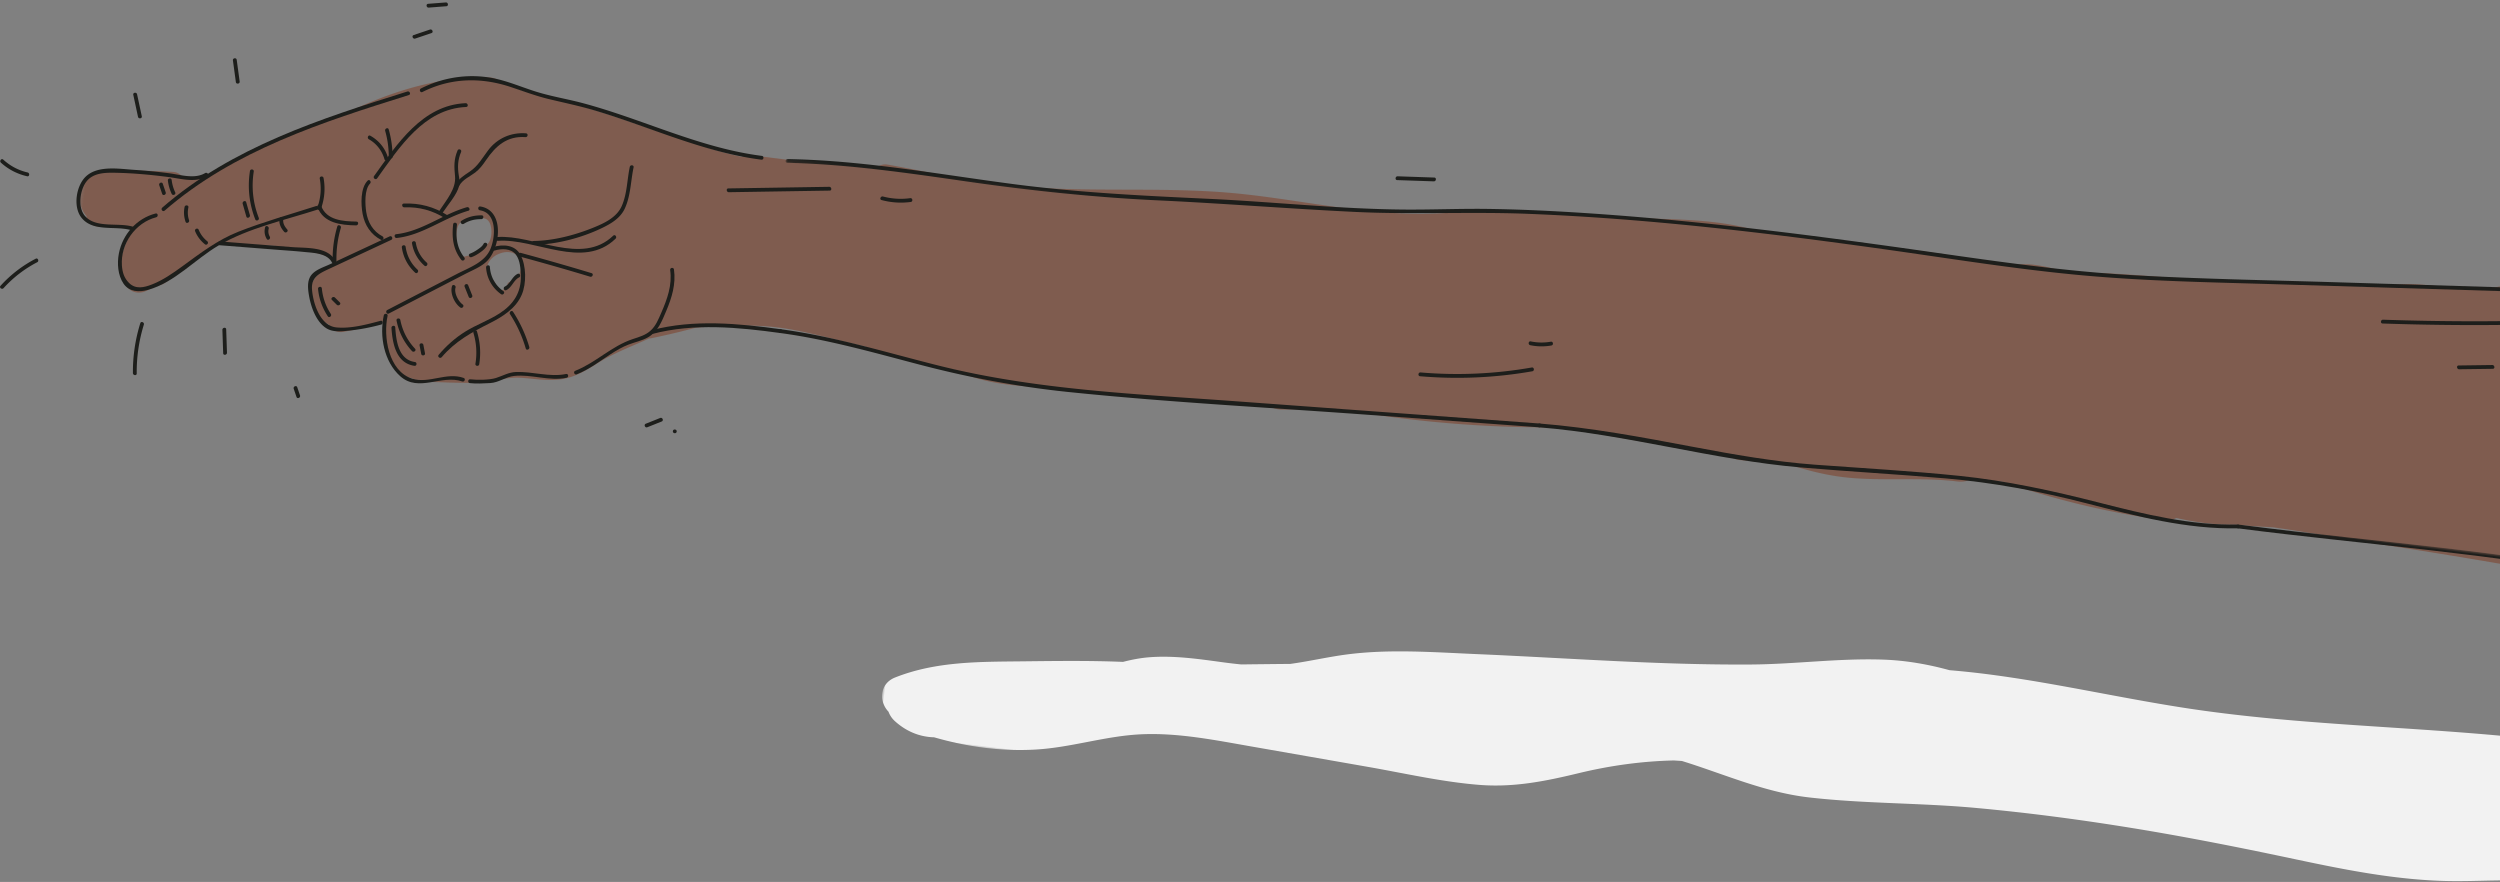<svg xmlns="http://www.w3.org/2000/svg" xmlns:xlink="http://www.w3.org/1999/xlink" width="652" height="230" viewBox="0 0 652 230">
    <rect x="0" y="0" width="652" height="230" fill="#808080" stroke="none"/>
    <defs>
        <path id="a" d="M59.626 452.785H.84V.849h58.787v451.936z"/>
        <path id="c" d="M95.94 675.785H.836V.335h95.106v675.45z"/>
        <path id="e" d="M6.14 106.785H.75V.023h5.39z"/>
        <path id="g" d="M27.917 494.785H.162V.9h27.755v493.885z"/>
    </defs>
    <g fill="none" fill-rule="evenodd">
        <g transform="rotate(-83 222.688 -32.495)">
            <mask id="b" fill="#fff">
                <use xlink:href="#a"/>
            </mask>
            <path fill="#F2F2F2" d="M37.233 585.848c-.03-1.366-.07-2.731-.092-4.098.064 1.328.116 2.659.178 3.987-.03.036-.057.075-.086.11M59.488 689.14c-3.173-14.985-3.698-29.893-3.518-45.158.167-14.215-.017-28.42-.28-42.633-.537-29.256-1.077-58.511-1.617-87.767-.535-29.03-1.024-58.061-1.611-87.09-.585-28.922-3.81-57.96-3.011-86.877.58-21.057 3.172-42.231 2.324-63.235.835-5.707 1.14-11.474.649-17.264-.978-11.524-3.985-22.746-5.475-34.201-3.078-23.67-4.153-47.701-6.043-71.491-.89-11.204-1.404-22.626-4.216-33.555-1.24-4.82-2.963-9.5-4.238-14.31-.56-4.234-1.126-8.47-1.7-12.703a135.644 135.644 0 0 1-.02-5.148c.087-6.298.213-12.701-1.051-18.91-.465-2.281-1.18-4.477-2.026-6.624-.703-8.676-1.881-17.311-3.04-25.94C23.112 25.04 21.88 13.75 16.378 3.677 14.227-.26 9.538.284 7.314 3.046a6.254 6.254 0 0 0-2.211 1.907c-2.26 3.18-3.348 6.825-2.974 10.723v.007c-1.42 8.869-1.556 17.718.05 26.62C3.83 51.44 7.902 59.91 9.47 69.062c1.632 9.52.867 19.34.377 28.93-.526 10.313-1.055 20.625-1.582 30.936-.5 9.734-1.541 19.626-1.123 29.376.384 8.962 3.033 16.964 6.169 25.299 3.01 8 5.144 16.103 6.34 24.31l.118 2.086c-2.047 11.397-5.488 22.318-5.392 34.115.117 14.414 2.123 28.809 2.574 43.229.433 13.843.304 27.699-.24 41.537-.57 14.474-1.651 28.909-2.908 43.338-1.167 13.4-2.145 26.812-.73 40.234.534 5.069 1.44 10.107 2.04 15.172-.053 5.788-.086 11.578-.134 17.368a83.88 83.88 0 0 1-1.71 8.229c-3.25 12.612-6.145 24.909-6.606 37.997-.417 11.849.575 23.607 2.429 35.26-.67 4.6-1.303 9.207-1.793 13.83-2.43 22.963 1.483 45.635 1.228 68.589-.268 24.028-10.184 47.407-7.09 71.506.746 5.8 1.472 12.31 7.889 14.12 4.795 1.352 9.955 1.4 14.845.608a33.716 33.716 0 0 0 2.153-.428c5.925 2.387 12.943 1.475 17.777-2.707 1.53.978 3.422 1.367 5.197 1.157 2.56 5.048 11.546 2.383 10.19-4.013" mask="url(#b)"/>
        </g>
        <g transform="rotate(-83 58.16 35.489)">
            <mask id="d" fill="#fff">
                <use xlink:href="#c"/>
            </mask>
            <path fill="#7F5C4F" d="M45.132 105.878l-.001.013a1.846 1.846 0 0 1-.241.67c-.94 1.494-4.136 1.837-5.607 1.21-1.95-.834-3.736-3.199-4.355-5.18a1.29 1.29 0 0 1-.05-.27c-.563-.827-.434-2.097.807-2.317 1.613-.287 3.173-.976 4.832-.989 1.18-.01 2.433.066 3.18 1.123.323.457.399.943.539 1.472.186.701.507 1.357.68 2.058.155.622.336 1.486.216 2.21m-11.32 10.883c-2.367.24-3.445-1.19-4.648-2.936-.023.005-.043.017-.066.022-1.964.4-2.796-2.609-.83-3.01.9-.184 1.28-1.08 1.895-1.686.749-.738 1.697-1.178 2.76-1.089 2.212.183 3.937 2.56 4.237 4.613.347 2.375-1.021 3.85-3.348 4.086m62.047 571.403l-.308-2.17c.004-.035.012-.066.015-.1 1.174-12.616-1.217-25.256-3.034-37.704-.234-1.61-.488-3.216-.728-4.825.394-2.892 1.077-5.817.913-8.72-.182-3.238-1.658-6.234-2.516-9.315-.037-.135-.062-.27-.098-.405-1.023-8.908.744-17.938-2.531-26.554l-1.22-16.437c-.011-.139-.05-.264-.067-.399.045-.397.06-.816.024-1.266l-2.626-32.693c-.773-9.613-.633-19.72-2.287-29.258.303-2.169.639-4.335.84-6.49.288-3.064.357-6.829-.962-9.542 1.823-21.369.923-43.265 1-64.623a6.989 6.989 0 0 0-.072-.99c2.487-12.666-.07-26.483-.94-39.244-.761-11.152-.738-22.784-2.598-33.904a17.925 17.925 0 0 0-.865-4.858 6.548 6.548 0 0 0-.16-1.734c-4.612-20.3-1.183-41.204-2.284-61.779-1.022-19.085-4.971-37.915-5.02-57.04l.083-5.373a6.376 6.376 0 0 0-.28-2.018 473.122 473.122 0 0 0 1.762-22.258c.075-1.35-.553-2.385-1.478-3.054a52.47 52.47 0 0 0-.015-1.122c.023-1.357.03-2.716.018-4.075-.002-.243-.035-.462-.066-.68a4.31 4.31 0 0 0 .127-1.073c-.05-5.04-.28-10.07-.607-15.094a4.87 4.87 0 0 0 .088-.923l.03-9.68c.003-.992-.278-1.787-.732-2.395.307-3.005.726-5.99 1.268-8.96a68.256 68.256 0 0 0 1.535-7.11c.346-1.307.68-2.616 1.04-3.92.213-.774.187-1.47.019-2.09 2.579-11.866 5.03-23.74 6.228-35.84.024-.245.017-.47.004-.693.44-1.696.902-3.389 1.408-5.074a3.61 3.61 0 0 0 .138-1.205c.63-.635 1.007-1.55.894-2.775-1.33-14.353-7.684-26.916-15.448-38.724-.093-.226-.183-.454-.278-.678-.977-3.517-2.7-6.588-4.737-9.497a4.554 4.554 0 0 0-.308-.872c-2.924-6.193-7.361-11.5-11.563-16.873-.728-1.733-1.5-3.385-2.805-4.898 0-.082.01-.158.006-.243l-.21-4.76c.56-.65.902-1.477.845-2.435a151.427 151.427 0 0 0-2.208-18.247 3.232 3.232 0 0 0-.48-1.202 4.718 4.718 0 0 0-.431-1.042c-.495-.85-1.187-1.597-2.058-2.075-.867-.474-1.752-.642-2.671-.62-1.348-.398-2.888-.239-4.651.774a6.836 6.836 0 0 0-1.666 1.35c-1.447.447-2.553 1.647-2.358 3.625.263 2.681.392 5.348.387 8.041-.001.45.083.862.22 1.241a4.537 4.537 0 0 0-1.75-1.088 31.946 31.946 0 0 0-2.041-.64c-4.25-1.18-9.67-1.643-12.12 2.367-.75 1.23-.694 2.804 0 4.038.538.953 1.187 1.874 1.892 2.774.082.791.429 1.598 1.148 2.34 4.033 4.161 8.108 8.381 11.886 12.823l.995 14.281a4.478 4.478 0 0 0-.29 1.353c-.287 5.684.634 10.56-1.988 15.383-2.073-3.246-4.446-6.754-8.58-5.997-1.86.34-3.676 1.156-5.122 2.362-.841.31-1.58.876-1.98 1.68a11.081 11.081 0 0 0-.655 1.603c-1.266.794-2.034 2.255-1.431 4.193 1.12 3.607 2.533 7.074 4.193 10.443-3.381-.296-6.473.282-9.661 1.87a4.348 4.348 0 0 0-1.014.702 6.044 6.044 0 0 0-2.093 2.021c-.843 1.317-1.206 2.695-1.305 4.113-.453.622-.702 1.377-.617 2.217.494 4.87.802 9.8 1.53 14.64.575 3.807 2.402 7.208 2.659 11.066.235 3.547-.05 7.17.903 10.641.92 3.356 2.962 6.041 5.139 8.677 3.257 3.943 5.575 8.49 8.24 12.804.038.198.068.392.138.6a197.08 197.08 0 0 0 4.102 11.074c1.236 5.796 2.206 11.641 2.578 17.56.572 9.087-1.246 17.84-2.015 26.772-2.161 7.897-3.032 15.952-3.21 24.058-.011.032-.025.06-.036.094-2.403 7.14-2.371 14.583-1.754 21.991-.527 5.122-.043 10.323.253 15.501l1.427 24.951 1.11 19.392c-.751 1.182-1.13 2.65-.877 4.335a269.931 269.931 0 0 1 2.145 19.015 6.217 6.217 0 0 0-.473 2.221c-.525 16.6.264 33.733 2.454 50.2.059.445.128.89.19 1.333a1176.434 1176.434 0 0 0-2.014 44.071c-.561.877-.883 1.988-.833 3.345.139 3.736.368 7.462.669 11.182-1.18 5.802-1.974 11.666-1.774 17.616.313 9.352 2.467 18.52 2.47 27.898 0 1.556.494 2.794 1.273 3.724-.077 2.698-.042 5.403.1 8.115-3.008 14.016-4.644 28.264-4.808 42.603-.016 1.367.343 2.491.945 3.374-.502 5.222-.591 10.28.143 15.456.103 3.29.284 6.578.527 9.863a168.82 168.82 0 0 0-.085 3.828l-.753 20.836a7.164 7.164 0 0 0-.082.85 1833.945 1833.945 0 0 1-4.507 86.245 6.123 6.123 0 0 0 .146 1.952c-1.382 4.717 3.427 10.534 8.502 7.07 5.637-3.846 12.416-5.186 19.066-6.853.218.017.442.024.674.02 7.652-.147 14.682 3.45 22.179 4.534 3.628.525 7.196.673 10.847.301 4.032-.41 7.976-1.659 12.033-1.6 4.302.061 6.312-3.864 5.786-7.596" mask="url(#d)"/>
        </g>
        <path fill="#1D1E1B" d="M82.404 53.75c-6.723 2.166-13.608 4.072-20.18 6.663-5.504 2.17-9.978 5.622-14.714 9.074-2.449 1.783-5.02 3.582-7.857 4.69-2.111.825-4.266 1.332-6.008-.392-1.281-1.268-1.734-2.8-1.853-4.578-.374-5.606 3.497-11.132 8.939-12.541.616-.16.478-1.152-.146-.99-4.945 1.28-8.635 5.452-9.588 10.458-.483 2.54-.277 5.673 1.235 7.862 1.486 2.15 4.072 2.25 6.4 1.596 7.002-1.966 12.276-8.02 18.42-11.6 7.783-4.535 17.229-6.579 25.748-9.322.611-.198.212-1.116-.396-.92M42.93 54.939C61 39.217 84.184 31.813 106.638 24.784c.613-.191.215-1.109-.396-.918-22.534 7.054-45.795 14.507-63.928 30.285-.485.421.128 1.21.616.788"/>
        <path fill="#1D1E1B" d="M34.842 59.182c-3.819-1.277-9.809.503-12.71-2.89-1.907-2.23-1.291-6.805.456-9.002 1.72-2.158 4.655-2.274 7.177-2.237 4.747.071 9.514.513 14.22 1.126 3.342.434 7.02 1.598 10.115-.247.552-.329-.07-1.113-.616-.787-2.73 1.628-6.447.422-9.378.041a141.128 141.128 0 0 0-9.067-.886c-3.879-.253-9.547-1.253-12.68 1.762-2.475 2.38-3.326 7.726-1.222 10.563 3.03 4.087 9.158 2.09 13.324 3.482.608.203.992-.72.381-.925M83.706 54.461c.94-2.613 1.174-5.297.679-8.03-.114-.631-1.105-.49-.99.146.464 2.558.266 5.054-.614 7.503-.217.605.706.987.925.381M65.168 56.09c-.319-1.113-.639-2.226-.957-3.34-.177-.616-1.095-.216-.92.397.32 1.113.64 2.225.959 3.34.176.615 1.094.215.918-.397M54.051 62.912a7.4 7.4 0 0 1-2.24-2.993c-.244-.595-1.164-.2-.918.396a8.448 8.448 0 0 0 2.552 3.393c.505.403 1.11-.394.606-.796M87.482 68.055c-1.95-3.798-7.617-3.32-11.313-3.61-6.27-.496-12.54-.985-18.81-1.478-.639-.05-.764.942-.122.992l14.953 1.174c2.345.184 4.697.332 7.038.572 2.479.255 6.074.288 7.336 2.746.292.569 1.213.179.918-.396"/>
        <path fill="#1D1E1B" d="M82.807 54.01c1.518 4.21 6.179 4.704 10.056 4.772.638.011.766-.98.122-.992-3.502-.061-7.866-.31-9.26-4.176-.218-.606-1.136-.209-.918.396M99.745 61.627c-2.488-1.298-3.83-3.673-4.24-6.388-.288-1.897-.506-5.834 1.003-7.36.448-.45-.162-1.243-.615-.787-1.939 1.958-1.782 6.217-1.314 8.736.542 2.906 2.146 5.346 4.784 6.723.572.298.95-.629.382-.924M98.35 46.521c5.79-8.059 12.207-18.155 23.23-18.621.64-.027.491-1.017-.147-.99-11.29.478-17.944 10.745-23.88 19.006-.375.522.42 1.128.797.605"/>
        <path fill="#1D1E1B" d="M102.381 40.876a26.146 26.146 0 0 0-1.008-7.127c-.176-.617-1.092-.216-.918.397a24.38 24.38 0 0 1 .934 6.609c.002.635.995.765.992.121M101.191 41.144c-.713-2.48-2.366-4.488-4.608-5.744-.56-.315-.937.613-.381.924 2.019 1.132 3.434 3.002 4.07 5.215.178.617 1.095.217.92-.395M198.69 40.655c-16.248-2.073-30.991-9.568-46.689-13.757-3.745-1-7.584-1.64-11.307-2.724-3.665-1.064-7.175-2.62-10.89-3.52-6.76-1.635-13.831-.7-20.022 2.42-.572.288-.181 1.209.396.918 7.357-3.708 15.243-3.88 22.985-1.31 3.322 1.102 6.57 2.338 9.978 3.158 4.038.972 8.081 1.808 12.065 2.998 14.454 4.318 28.272 10.883 43.362 12.81.639.081.761-.911.122-.993M99.261 83.662c-3.553.955-7.86 2.11-11.572 1.721-4.237-.443-6.057-6.326-6.318-9.94-.236-3.264 2.134-4.238 4.593-5.385 1.784-.833 3.568-1.666 5.353-2.497l10.71-4.996c.582-.271.19-1.191-.396-.919l-15.618 7.286c-1.505.701-3.426 1.29-4.597 2.54-1.252 1.334-1.174 3.253-.936 4.946.44 3.143 1.804 7.458 4.688 9.225 1.796 1.101 4.126.76 6.109.553 2.752-.288 5.458-.827 8.13-1.545.613-.165.477-1.157-.146-.99M101.403 81.768l13.88-7.188 6.074-3.145c1.807-.936 3.901-1.746 5.433-3.129 3.736-3.37 4.967-13.44-1.522-14.457-.636-.1-.757.893-.122.992 4.51.707 4.091 6.86 2.786 10.025-1.47 3.566-5.509 4.894-8.705 6.55l-18.22 9.432c-.567.296-.177 1.216.396.92M121.751 54.044c-6.353 1.83-11.732 6.301-18.42 7.033-.64.07-.494 1.058.146.988 6.782-.74 12.23-5.248 18.67-7.102.617-.178.216-1.095-.396-.919"/>
        <path fill="#1D1E1B" d="M116.719 56.164c-3.47-2.228-7.3-3.256-11.42-3.077-.642.028-.493 1.018.146.99 3.83-.167 7.442.811 10.668 2.882.538.346 1.148-.447.606-.795"/>
        <path fill="#1D1E1B" d="M115.441 55.489c1.372-2.115 3.67-4.587 4.317-7.041.24-.903.047-1.744-.097-2.642-.357-2.228-.304-4.071.598-6.191.25-.593-.673-.973-.925-.38-.993 2.335-.907 4.263-.663 6.718.328 3.304-2.297 6.265-4.025 8.93-.35.537.445 1.146.795.606"/>
        <path fill="#1D1E1B" d="M119.758 48.447c.95-1.67 2.736-2.356 4.187-3.466 1.144-.873 1.971-1.982 2.778-3.168 2.54-3.743 5.503-6.4 10.332-6.05.64.046.765-.947.122-.993-3.9-.281-7.477 1.272-9.85 4.397-1.54 2.03-2.64 4.12-4.806 5.58-1.439.968-2.814 1.784-3.687 3.319-.319.558.61.933.924.381M128.96 65.348c1.86-.557 4.336-.618 5.623 1.111 1.069 1.436 1.195 3.68 1.25 5.405.14 4.397-1.908 7.502-5.506 9.842-2.85 1.854-6.099 2.98-8.983 4.772-2.641 1.64-4.932 3.7-6.942 6.064-.417.492.38 1.096.797.607 3.519-4.141 7.79-6.474 12.567-8.877 3.335-1.677 6.783-3.837 8.309-7.413 1.252-2.938 1.205-7.587-.35-10.427-1.437-2.621-4.547-2.785-7.16-2.002-.616.183-.216 1.1.395.918M147.628 97.533c-4.243.905-8.78-.689-13.093-.512-1.932.08-3.396.998-5.19 1.56-1.701.532-4.905.557-6.692.342-.639-.077-.762.916-.122.992 1.686.203 3.612.076 5.3-.01 2.247-.117 4.026-1.617 6.243-1.858 4.554-.496 9.188 1.437 13.7.475.627-.132.486-1.123-.146-.989"/>
        <path fill="#1D1E1B" d="M120.922 98.562c-4.514-1.586-8.991 1.568-13.398.2-6.206-1.929-7.615-10.982-6.44-16.396.137-.629-.856-.747-.993-.122-1.167 5.382.026 12.092 4.328 15.905 4.797 4.252 10.766-.545 16.12 1.337.607.213.99-.71.383-.924M150.409 97.628c3.247-1.279 5.95-3.377 8.853-5.267 1.497-.976 3.034-1.874 4.707-2.516 1.682-.648 3.506-.987 5.08-1.9 2.552-1.478 3.593-4.22 4.69-6.813 1.478-3.493 2.57-7.035 2.03-10.86-.09-.636-1.08-.491-.99.147.56 3.958-.773 7.604-2.332 11.18-.717 1.642-1.399 3.374-2.742 4.606-1.327 1.215-2.99 1.672-4.656 2.22-5.56 1.826-9.642 6.16-15.036 8.285-.598.236-.203 1.155.396.918"/>
        <path fill="#1D1E1B" d="M170.16 87.087c10.835-2.848 22.385-1.738 33.339-.23.639.087.76-.905.122-.993-11.028-1.518-22.696-2.635-33.608.234-.615.161-.478 1.154.146.99M129.83 62.81c9.804-.72 22.224 7.66 30.718-.565.458-.443-.153-1.236-.616-.788-8.204 7.945-20.695-.338-30.248.364-.64.047-.494 1.036.147.989"/>
        <path fill="#1D1E1B" d="M139.322 63.837c5.831-.078 12.283-1.8 17.522-4.294 2.432-1.157 4.91-2.6 6.09-5.123 1.56-3.338 1.552-7.223 2.305-10.773.133-.63-.861-.748-.992-.122-.711 3.352-.693 7.072-2.11 10.238-1.33 2.97-4.557 4.46-7.428 5.622-4.776 1.934-10.339 3.393-15.533 3.462-.64.009-.49.998.146.99M135.432 66.876a650.125 650.125 0 0 1 18.47 5.285c.61.185.996-.739.38-.924a650.059 650.059 0 0 0-18.469-5.286c-.613-.165-1.001.757-.381.925M124.984 94.991c.465-2.899.253-5.75-.595-8.558-.187-.615-1.103-.215-.92.396.797 2.636.959 5.324.523 8.04-.102.637.891.758.992.122M138.038 90.496a34.625 34.625 0 0 0-4.229-9.176c-.352-.54-1.138.08-.789.616a33.75 33.75 0 0 1 4.1 8.956c.18.616 1.096.215.918-.396M134.982 71.428c-1.463.732-1.9 2.609-3.324 3.321-.574.287-.183 1.208.396.919 1.463-.732 1.9-2.61 3.324-3.321.572-.287.182-1.208-.396-.92M126.77 69.753a9.159 9.159 0 0 0 3.904 6.964c.526.37 1.133-.425.605-.795-2.11-1.483-3.362-3.744-3.52-6.316-.038-.64-1.028-.493-.99.147M118.18 58.508c-.372 3.407-.043 6.5 2.132 9.264.4.506 1.188-.11.79-.616-2.017-2.562-2.272-5.377-1.93-8.526.07-.64-.923-.763-.993-.122M120.965 58.369c1.402-.877 2.9-1.226 4.543-1.215.636.005.766-.988.122-.992-1.93-.014-3.635.39-5.281 1.419-.546.34.075 1.126.616.788M122.977 67.063c.825-.295 1.605-.769 2.317-1.274.675-.48 1.376-1.048 1.742-1.81.28-.581-.646-.959-.924-.381-.309.642-1.018 1.119-1.586 1.509-.605.413-1.252.79-1.945 1.037-.605.216-.208 1.134.396.919M104.8 64.52c.357 2.573 1.568 4.836 3.477 6.591.474.436 1.076-.363.606-.796-1.714-1.574-2.774-3.64-3.094-5.941-.088-.637-1.077-.493-.989.146M107.453 63.462a9.836 9.836 0 0 0 3.236 5.822c.484.428 1.086-.371.607-.796a8.742 8.742 0 0 1-2.854-5.173c-.105-.633-1.095-.491-.99.147M87.752 67.926a27.696 27.696 0 0 1 1.145-8.497c.18-.613-.743-.998-.925-.382a29.39 29.39 0 0 0-1.21 9.025c.014.64 1.004.49.99-.146M69.148 59.277c-.286 1.07-.146 2.09.42 3.042.33.553 1.114-.07.788-.615a2.685 2.685 0 0 1-.283-2.045c.164-.614-.758-1.002-.925-.382M72.885 57.07c-.175 1.313.383 2.415 1.23 3.38.423.482 1.212-.13.788-.616-.672-.766-1.165-1.59-1.025-2.641.085-.639-.907-.76-.993-.122M67.487 56.814c-1.516-3.908-1.945-7.941-1.309-12.082.098-.636-.894-.757-.992-.121-.662 4.305-.192 8.539 1.382 12.599.232.6 1.151.205.919-.396M121.178 74.782c.35.88.703 1.76 1.055 2.64.24.599 1.157.204.918-.395l-1.055-2.641c-.238-.598-1.158-.203-.918.396M117.878 74.642c-.553 1.82.645 4.477 2.177 5.557.526.371 1.133-.424.606-.795-1.124-.794-2.273-3.017-1.859-4.38.185-.613-.738-.998-.924-.382M103.418 83.604c.587 3.005 1.947 5.714 4.034 7.957.436.469 1.227-.144.789-.616-1.971-2.118-3.279-4.647-3.833-7.488-.123-.628-1.113-.487-.99.147"/>
        <path fill="#1D1E1B" d="M102.093 85.53c.27 4.01 1.183 9.187 5.99 9.877.637.091.76-.902.121-.993-4.293-.616-4.885-5.53-5.121-9.03-.043-.641-1.034-.494-.99.146M110.838 92.14l-.42-2.192c-.122-.629-1.112-.488-.99.146l.42 2.192c.12.63 1.111.488.99-.147M82.949 75.364c.252 2.574 1.116 4.962 2.541 7.118.356.538 1.141-.08.788-.616-1.334-2.018-2.105-4.242-2.34-6.649-.063-.64-1.052-.494-.99.147M86.578 78.234l1.252 1.244c.45.448 1.243-.162.788-.615l-1.251-1.244c-.452-.449-1.245.161-.789.615M48.14 53.978c-.273 1.3-.173 2.595.25 3.85.205.61 1.122.212.918-.395-.369-1.093-.412-2.207-.176-3.333.132-.63-.862-.748-.993-.122M43.212 50.162l-.759-2.24c-.206-.61-1.124-.213-.919.395l.76 2.241c.206.61 1.124.212.918-.396M45.694 50.16a10.346 10.346 0 0 1-.923-3.216c-.076-.639-1.065-.493-.989.147.144 1.205.476 2.366.993 3.465.274.58 1.193.188.919-.396M203.5 86.857c12.453 1.674 24.518 5.152 36.648 8.321 12.658 3.307 25.381 5.698 38.4 7.046 26.015 2.696 52.214 4.047 78.296 5.958l44.582 3.265c.64.048.765-.945.122-.992l-79.257-5.807c-25.951-1.9-52.09-2.94-77.434-9.286-13.691-3.428-27.21-7.611-41.236-9.498-.638-.085-.76.907-.122.993"/>
        <path fill="#1D1E1B" d="M401.426 111.447c23.022 1.85 45.322 8.51 68.3 10.471 12.558 1.073 25.147 1.773 37.704 2.851 12.453 1.07 24.672 3.382 36.764 6.502 12.937 3.339 26.102 6.802 39.568 6.517.64-.013.49-1.003-.148-.99-12.25.26-24.305-2.678-36.093-5.694-12.066-3.088-24.117-5.728-36.529-7.002-12.498-1.283-25.087-1.987-37.618-2.909-10.753-.792-21.322-2.667-31.906-4.669-13.235-2.503-26.477-4.989-39.92-6.07-.64-.05-.766.942-.122.993"/>
        <g transform="rotate(-83 371.729 -258.054)">
            <mask id="f" fill="#fff">
                <use xlink:href="#e"/>
            </mask>
            <path fill="#1D1E1B" d="M1.722 127.569C7.128 95.162 6.23 62.09 5.819 29.365c-.12-9.618-.215-19.238-.157-28.86.003-.642-.997-.642-1 0-.2 33.158 1.62 66.392-.74 99.504-.651 9.14-1.655 18.252-3.163 27.293-.105.63.859.901.964.266" mask="url(#f)"/>
        </g>
        <g transform="rotate(-83 125.951 -94.006)">
            <mask id="h" fill="#fff">
                <use xlink:href="#g"/>
            </mask>
            <path fill="#1D1E1B" d="M.165 1.378C1.732 17 1.37 32.683 1.045 48.353.7 65.173.974 81.878 2.243 98.66c1.298 17.168 2.003 34.367 3.283 51.532 1.114 14.911 3.745 29.632 4.98 44.533 2.575 31.047 2.69 62.351 2.157 93.482-.3 17.418-1 34.875-.445 52.294.547 17.143 2.379 34.228 3.947 51.298l9.546 103.913 1.205 13.115c.058.635 1.059.642 1 0l-9.546-103.913c-1.591-17.32-3.423-34.64-4.541-52.002-1.107-17.189-.76-34.398-.418-51.608.633-31.807.86-63.68-1.103-95.448-.45-7.269-1.026-14.532-1.816-21.772-.795-7.292-2.023-14.522-2.847-21.809-1.9-16.788-2.121-33.702-3.391-50.539C2.965 94.657 1.702 77.661 1.85 60.521c.137-15.735.93-31.479.193-47.209a225.606 225.606 0 0 0-.88-11.934c-.063-.634-1.063-.64-1 0" mask="url(#h)"/>
        </g>
        <path fill="#1D1E1B" d="M190.091 50.13c8.768-.14 17.535-.281 26.303-.42.64-.01.49-1-.146-.99l-26.304.42c-.64.011-.489 1 .147.99M229.91 52.172a19.24 19.24 0 0 0 7.622.498c.637-.086.492-1.076-.147-.989a17.973 17.973 0 0 1-7.092-.433c-.615-.164-1.003.758-.383.924M370.36 98.126c9.786.834 19.59.404 29.266-1.296.632-.11.49-1.1-.147-.988a112.321 112.321 0 0 1-28.997 1.291c-.64-.055-.765.938-.122.993M399.092 90.03c1.833.377 3.667.4 5.509.077.632-.111.49-1.1-.147-.99-1.758.308-3.493.28-5.24-.08-.631-.13-.749.863-.122.993M621.381 84.37c15.505.531 31.02.546 46.528.05.64-.02.491-1.01-.147-.989a697.853 697.853 0 0 1-46.259-.054c-.638-.022-.766.97-.122.993M641.358 96.306l8.768-.119c.641-.009.49-.998-.145-.99l-8.77.12c-.639.01-.488.998.147.99M7.202 44.979c-2.404-.554-4.528-1.693-6.355-3.35-.477-.433-1.079.366-.605.796 1.963 1.78 4.259 2.952 6.838 3.547.627.144.744-.85.122-.993M9.31 67.475a32.634 32.634 0 0 0-9.172 7.063c-.434.476.365 1.08.795.606a31.25 31.25 0 0 1 8.772-6.751c.568-.294.178-1.216-.396-.918M36.59 84.29a42.591 42.591 0 0 0-1.926 12.999c.005.634.997.764.993.122a41.681 41.681 0 0 1 1.858-12.739c.188-.61-.735-.996-.926-.382M58 86.042c.068 2.025.138 4.052.205 6.078.023.642 1.012.492.99-.145l-.206-6.08c-.022-.641-1.012-.492-.99.147M36.98 30.315c-.41-1.908-.818-3.815-1.23-5.722-.134-.625-1.124-.486-.988.147l1.229 5.721c.134.625 1.126.485.99-.146M62.503 21.255l-.768-5.648c-.087-.638-1.077-.493-.99.145l.767 5.65c.087.637 1.077.493.99-.147M108.286 10.057l4.238-1.426c.61-.206.212-1.124-.396-.92-1.411.477-2.825.952-4.237 1.428-.61.205-.213 1.122.395.918M111.812 1.982l4.597-.354c.64-.05.493-1.04-.147-.99l-4.597.355c-.64.049-.493 1.038.147.989M168.824 111.423l3.743-1.495c.599-.239.204-1.158-.396-.92l-3.743 1.497c-.597.239-.202 1.158.396.918M176.48 112.56c.08-.64-.913-.763-.992-.123-.078.64.914.763.993.122M76.605 101.397c.238.705.478 1.411.718 2.117.207.61 1.125.212.92-.396l-.72-2.117c-.207-.61-1.125-.212-.918.396M364.39 46.972l9.548.326c.637.022.765-.97.122-.992l-9.548-.326c-.638-.022-.766.97-.122.992"/>
    </g>
</svg>
